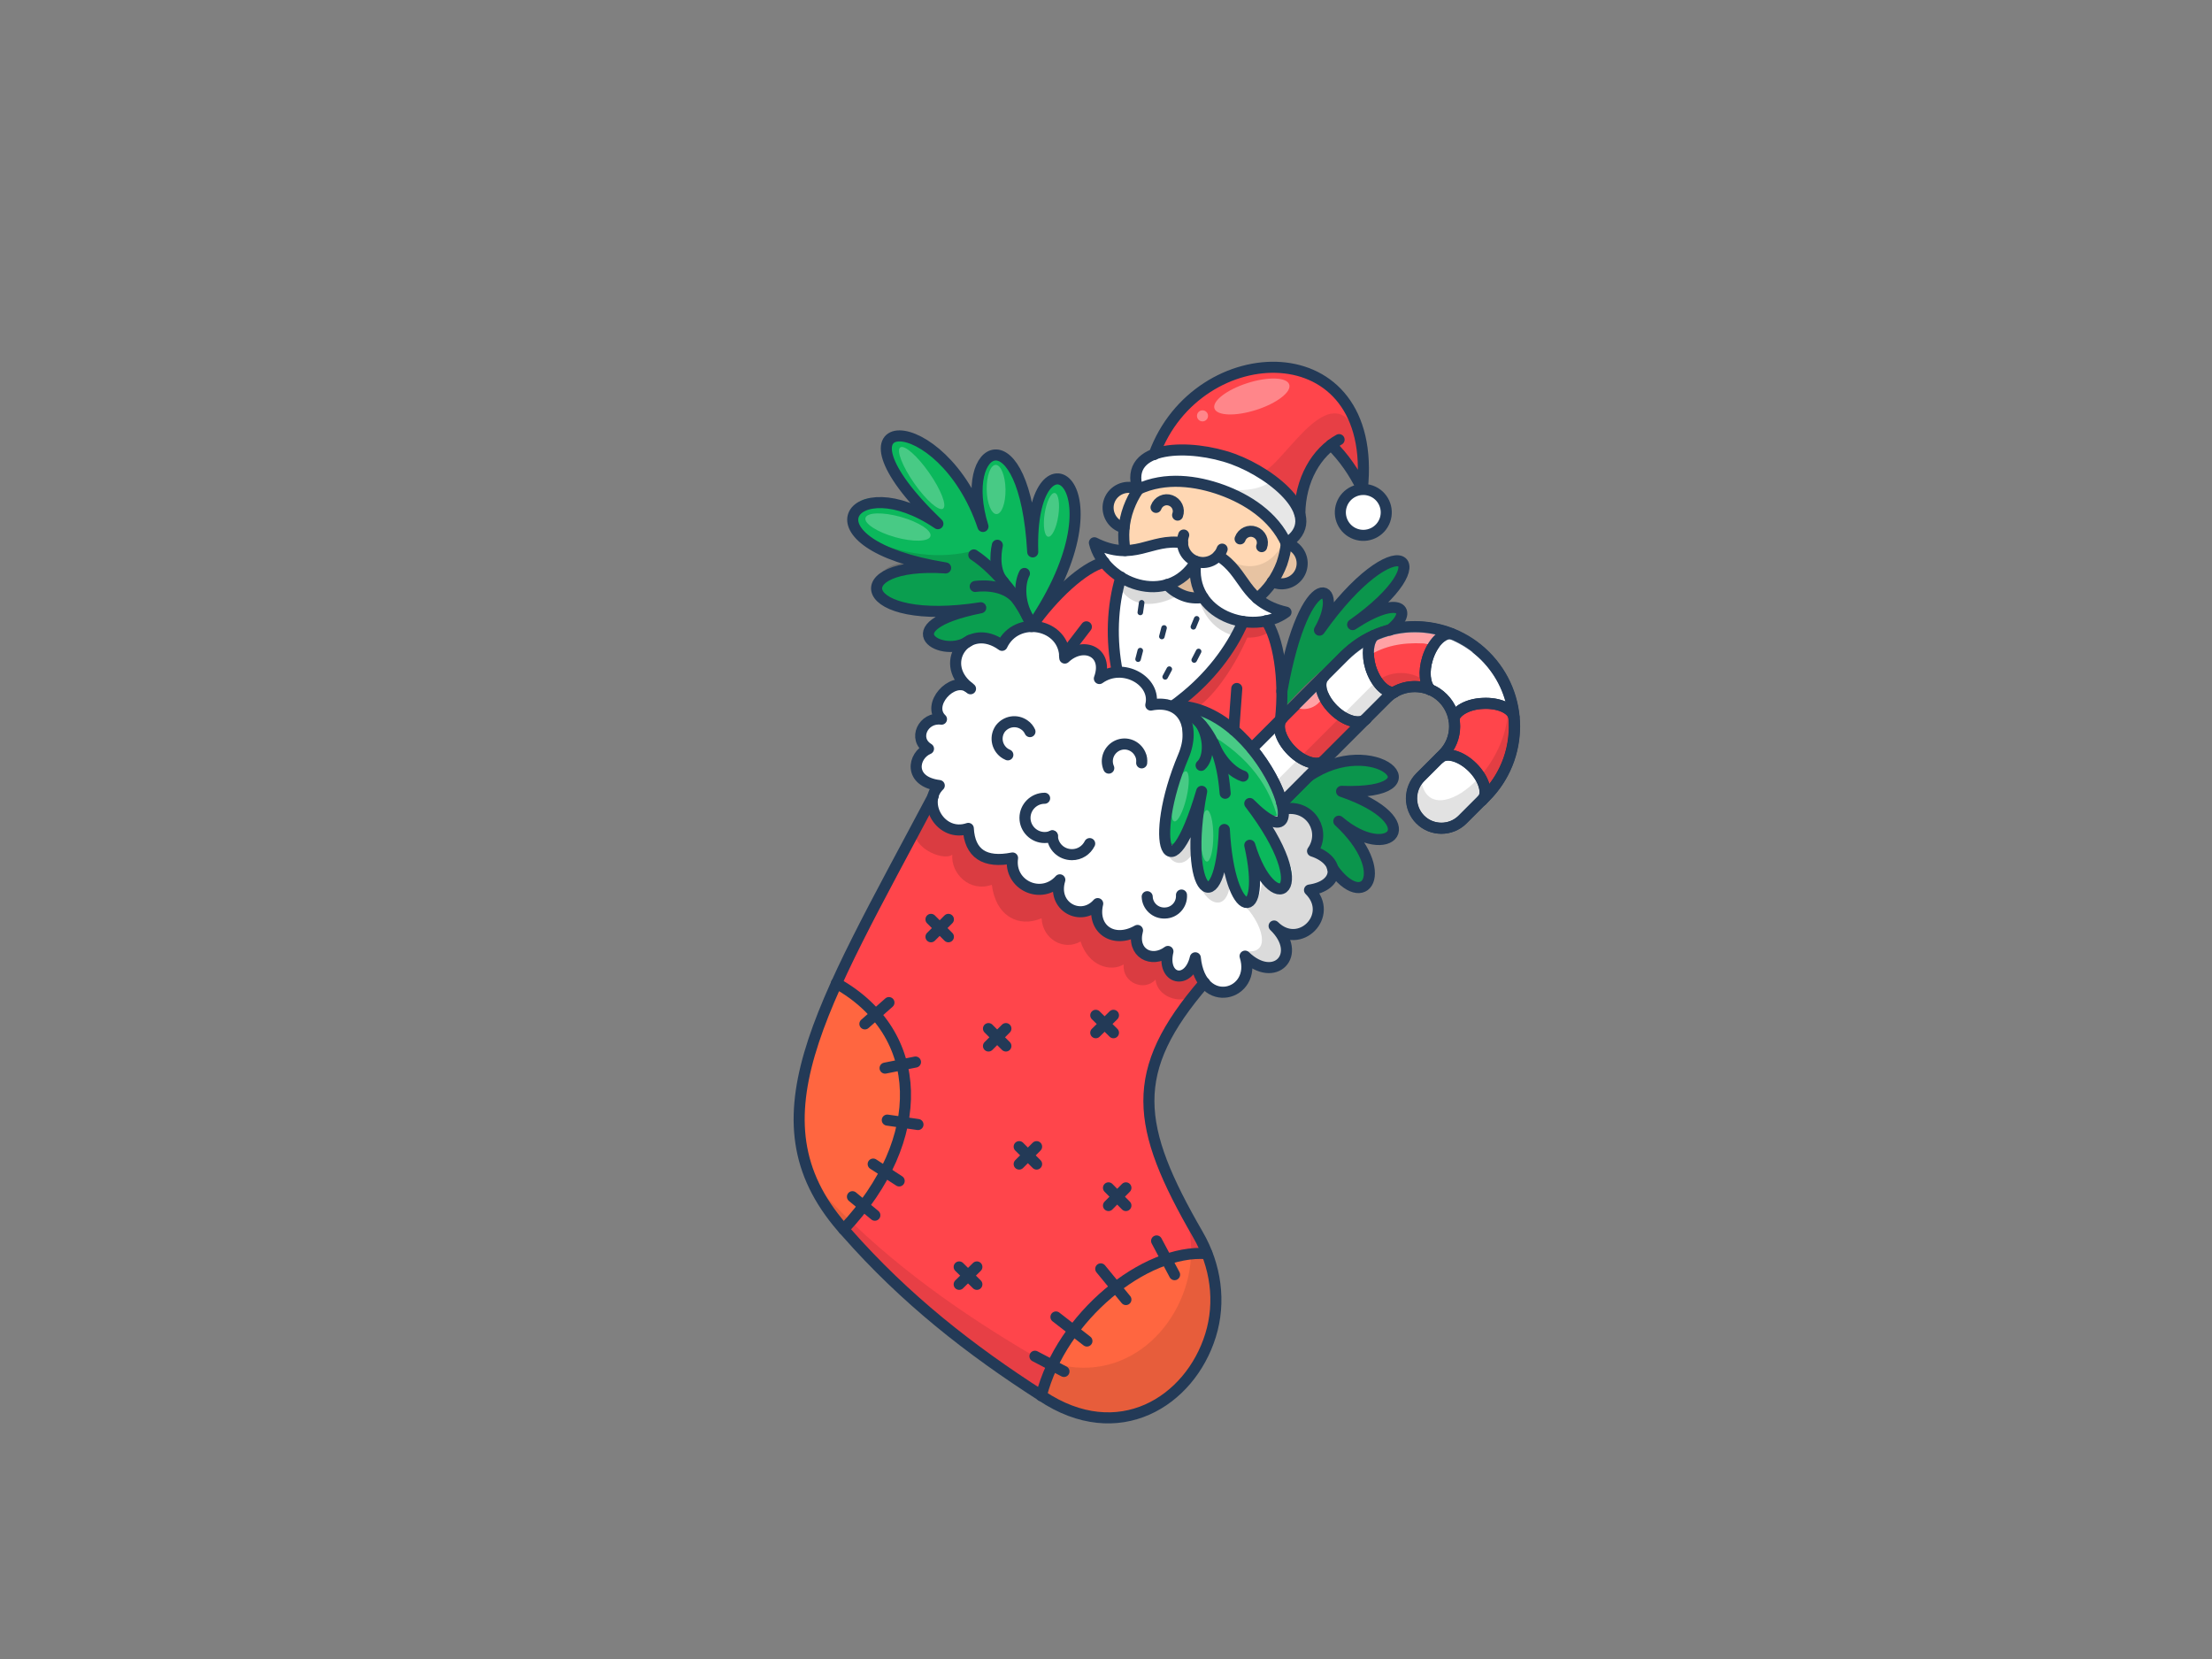 <?xml version="1.0" encoding="utf-8"?>
<!-- Generator: Adobe Illustrator 21.0.0, SVG Export Plug-In . SVG Version: 6.00 Build 0)  -->
<svg version="1.1" id="main" xmlns="http://www.w3.org/2000/svg" xmlns:xlink="http://www.w3.org/1999/xlink" x="0px" y="0px"
	 viewBox="0 0 800 600" style="enable-background:new 0 0 800 600;" xml:space="preserve">
<rect x="0" y="0" width="800" height="600" fill="#808080" stroke="none"/>
<style type="text/css">
	.st0{fill:#0BB85C;}
	.st1{fill:#FFFFFF;}
	.st2{fill:#FF454B;}
	.st3{fill:#FF6640;}
	.st4{fill:#FFD7B3;}
	.st5{fill:#96C2E0;}
	.st6{fill:none;stroke:#233A57;stroke-width:4;stroke-linecap:round;stroke-linejoin:round;stroke-miterlimit:10;}
	.st7{opacity:0.12;fill:#0C0C0C;}
	.st8{opacity:0.5;fill:#FFFFFF;}
	.st9{opacity:0.1;fill:#0C0C0C;}
	.st10{opacity:0.2;fill:#0C0C0C;}
	.st11{opacity:0.15;fill:#0C0C0C;}
	.st12{opacity:0.15;}
	.st13{fill:#0C0C0C;}
	.st14{opacity:0.35;fill:#FFFFFF;}
	.st15{opacity:0.25;fill:#FFFFFF;}
	.st16{fill:none;stroke:#233A57;stroke-width:2;stroke-linecap:round;stroke-linejoin:round;stroke-miterlimit:10;}
</style>
<g id="colors">
	<path class="st0" d="M508,203.8c1.8,0.5-0.6,4.5-1.9,5.9c-3.7,4.3-11.3,11.2-17,16.2c5.9-2.2,14-7.7,16.3-4.1
		c2.6,3.7-7.4,8.9-13.2,11.7c-1.8,0.6-3.5,1.4-5.3,2.4c-6.4,4-13.2,9.9-19.8,17.1c-1.4,1.5-2.8,3.1-4.2,4.8l0,0
		c0.3-4.9,0.3-9.9-0.1-14.6c0,0,1.2,1.5,1.2,1.5c2-14.5,8-32.1,14-31.5c3.9,1.4,0.3,8.7-1,14.8C487.4,214.3,499.3,201.1,508,203.8z"
		/>
	<path class="st0" d="M485.2,286.2c9.2,3.2,20,9.7,17.1,15.5c-2.6,4.8-12.7,1.1-18.1-4.7c5,7.2,14,13.6,12,20.2
		c-1.1,3.9-5.8,5.4-9.2,3.2c-2.1-1.4-4.1-3.6-5-6c-0.4-2.5-2.9-5.1-7.4-6.6c4.9-6.9-0.5-16.7-9.8-15.3v0c2.6-4.6,5.5-8.9,8.5-13.1
		c0.8-1.2,1.7-2.3,2.5-3.4h0c10.7-1.8,20-2.3,25.1,1c3,1.9,3,6.4,0,8.2C497.3,287.2,491.2,287.6,485.2,286.2z"/>
	<path class="st1" d="M495.6,177.5c4.3,1.6,6.5,6.3,4.9,10.6c-1.6,4.3-6.3,6.5-10.6,4.9c-4.3-1.6-6.5-6.3-4.9-10.6
		C486.6,178.2,491.3,176,495.6,177.5z"/>
	<path class="st2" d="M481.4,160.9c-6.7,5.1-11.2,14.2-11.3,24.9c-2.3-7.8-14-16.1-24.2-19.8c-8.9-3.2-21.2-4.5-28.6-1.7
		c15.6-42.9,81.4-45.2,75.3,12.5C489.6,170.8,485.9,165.4,481.4,160.9z"/>
	<path class="st1" d="M470.1,185.8c1.1,3.9,0,7.6-4.9,10.7c-4.5-9.9-14.2-16-23.3-19.3c-9.1-3.3-20.5-4.8-30.3-0.1
		c-2.2-6.7,0.6-10.7,5.8-12.7c7.4-2.9,19.7-1.6,28.6,1.7C456,169.7,467.8,178,470.1,185.8z"/>
	<path class="st2" d="M447,262.3c-6.2-4.8-15.3-7.9-21.2-8.2c0.7-0.5,1.3-1,1.9-1.4c9.5-7.4,17.4-17.4,21.9-27.9
		c2.8,0.4,5.6,0.3,8.3-0.2h0c2.7,3.8,4.4,10.7,5.1,18.5c0,0,0,0,0,0c0.4,4.7,0.5,9.8,0.1,14.6l0,0c-1.9,2.3-3.8,4.7-5.6,7.2
		c-1.5,2-2.9,4-4.2,6.1C452.5,267.8,450.2,264.8,447,262.3L447,262.3z"/>
	<path class="st3" d="M421.9,455.5c5-1.7,10-2.4,14.6-2.1c3.7,9.4,4.3,19.9,1.3,29.6c-7.4,23.8-33.3,40.3-61.1,21.8
		c0.9-3.7,2.3-7.4,4-11c2.1-4.4,4.7-8.7,7.6-12.6C397.3,469.1,409.8,459.6,421.9,455.5z"/>
	<path class="st4" d="M435.1,216.1c-2.4,0.3-4.8,0.1-7.1-0.7c-2.3-0.8-4.2-2.2-5.9-4c4-1.2,7.6-3.8,10.3-8.3
		C431.7,208.3,432.8,212.6,435.1,216.1z"/>
	<path class="st1" d="M432.5,203.1c3,1.1,6.2,0.1,8.1-2.1c7,4.2,8.6,10.7,14.1,15.4c2.4,2.1,5.6,3.9,10.4,5
		c-2.1,1.6-4.5,2.6-7.1,3.2h0c-2.7,0.6-5.5,0.7-8.3,0.2c-5.8-0.9-11.3-3.9-14.5-8.7C432.8,212.6,431.7,208.3,432.5,203.1z"/>
	<path class="st1" d="M432.5,203.1c-2.7,4.5-6.4,7.1-10.3,8.3c-5.6,1.7-11.7,0.4-16.7-2.7c-2.4-1.5-4.5-3.3-6.2-5.5
		c-1.6-2.1-2.8-4.5-3.4-7c4.4,2.2,7.9,2.9,11.1,2.8c7.3-0.1,12.7-4.1,20.7-2.8C427.7,199.2,429.5,202,432.5,203.1z"/>
	<path class="st0" d="M453.3,274.6c4.3,3.3,7.9,7.6,10.6,13c0.7,2.1,1,3.7,0.9,4.9v0c-0.1,1.1-0.6,1.8-1.5,2.3
		c-1.1,0.6-2.5,0.5-3.6,0c-2.8-1.2-4.4-3.1-7-5.3c2.5,10.6,15.2,18.3,14.6,27.9c-0.1,2.2-1.6,4.3-3.7,4.9
		c-5.3,1.4-6.8-8.8-10.4-15.4c2.2,4.9,3.3,15.4,0.8,18.6c-1.4,1.8-4.2,1.9-5.9,0.3c-5.5-5.2-2.7-15-4.9-23.9
		c0.2,4-1.4,11.5-2.8,15.7c-1.4,5.2-9.1,4.9-8-3.4c1.7-10.4,2-17.3,2.2-28.1c-0.7,5.7-2.8,10.3-5.4,15.6c-4.7,8.7-12.6,1.5-8.1-7.1
		c6-11.1,8.1-22.3,6.3-33.8c-0.5-2.7-1.4-4.7-2.5-6c0.3-0.2,0.7-0.5,1-0.7c5.8,0.2,15,3.4,21.2,8.2v0c3.2,2.5,5.6,5.5,6.3,8.8
		C453.5,272.2,453.5,273.4,453.3,274.6z"/>
	<path class="st4" d="M466.1,196.8l-0.9-0.3c-4.5-9.9-14.2-16-23.3-19.3c-9.1-3.3-20.5-4.8-30.3-0.1l-0.9-0.3
		c-3.8-1.4-8.1,0.6-9.5,4.4c-1.4,3.8,0.6,8.1,4.4,9.5l0.9,0.3c-0.3,2.7-0.1,5.5,0.4,8.1c7.3-0.1,12.7-4.1,20.7-2.8
		c0.1,3,1.9,5.7,4.9,6.8c3,1.1,6.2,0.1,8.1-2.1c7,4.2,8.6,10.7,14.1,15.4c2.1-1.7,3.9-3.7,5.5-6l0.9,0.3c3.8,1.4,8.1-0.6,9.5-4.4
		C471.9,202.5,469.9,198.2,466.1,196.8z"/>
	<path class="st1" d="M424.8,254.8c-2.3-2.7-5.6-2.7-8.6,0.1c1.6-6.6-5.1-12.3-12.1-11.9v0c-2.3-11.5-1.9-23.7,1.3-34.3
		c5,3.1,11.2,4.3,16.7,2.7c1.6,1.8,3.6,3.1,5.9,4c2.3,0.8,4.7,1,7.1,0.7c3.2,4.9,8.7,7.9,14.5,8.7c-4.5,10.5-12.4,20.4-21.9,27.9
		c-0.6,0.5-1.3,1-1.9,1.4C425.5,254.4,425.1,254.6,424.8,254.8z"/>
	<path class="st2" d="M385,237c-0.4-6.8-6.2-10.6-11.9-10.6c2.6-3.7,5.6-7.3,8.6-10.6c6.1-6.4,12.6-11.4,17.5-12.7
		c1.7,2.2,3.8,4,6.2,5.5c-3.2,10.6-3.6,22.8-1.3,34.3v0c-2.2,0.1-4.5,0.8-6.5,2.3c3.5-9.6-5.8-13.7-12.5-7.4
		C385,237.6,385,237.3,385,237z"/>
	<path class="st1" d="M385,237.9c6.7-6.3,16-2.2,12.5,7.4c2-1.5,4.3-2.2,6.5-2.3c7-0.3,13.7,5.3,12.1,11.9c3-2.8,6.3-2.8,8.6-0.1
		c1.2,1.3,2.1,3.4,2.5,6c1.8,11.5-0.2,22.7-6.3,33.8c-4.5,8.6,3.4,15.8,8.1,7.1c2.7-5.3,4.8-9.9,5.4-15.6
		c-0.2,10.7-0.6,17.6-2.2,28.1c-1,8.3,6.6,8.6,8,3.4c1.5-4.2,2.6-13.6,2.4-17.7c4.5,9.1-0.2,20.6,5.3,25.9c1.7,1.6,4.4,1.6,5.9-0.3
		c2.5-3.2,1.4-13.8-0.8-18.6c3.6,6.6,5.1,16.8,10.4,15.4c2.2-0.6,3.6-2.6,3.7-4.9c0.5-9.6-12.1-17.3-14.6-27.9
		c2.6,2.2,4.2,4.1,7,5.3c1.2,0.5,2.5,0.5,3.6,0c1-0.5,1.5-1.2,1.5-2.3c9.4-1.4,14.7,8.4,9.8,15.3c4.5,1.5,6.9,4.1,7.4,6.6
		c0.6,3.3-2.3,6.6-8.5,7.5c9.2,9.1-3.6,22.1-12.8,13c10.7,10.3,0.2,21.2-10.5,10.9c3.6,11.1-8.5,17.3-14.7,9.7c-1.6-2-2.9-5-3.3-9.1
		c-2.4,10.2-12.3,7.9-9.9-2.3c-5.9,4.4-13.2,0.6-11-7.6c-8.8,5-16.6-0.6-14.4-9.7c-5.9,6.7-16.7,1.2-13.7-8.6
		c-6.6,7.4-18.5,2-17.1-7.9c-10.1,2-15.5-1.6-16-10.7c-8.1,2.8-14.4-5.2-12.8-11.7c0.4-1.4,1.1-2.7,2.3-3.9
		c-11.4-1.4-9.6-10.9-3.9-13.3c-5.8-3.6-1.9-11.6,4.7-10.7c-5.5-5.2,3.7-15.5,9.6-11.7c0.3,0.2,0.6,0.5,0.9,0.7
		c-0.3-0.3-0.6-0.5-0.9-0.7c-6.3-5.2-5.3-12.3-1.1-15.7h0c3.2-2.5,8.2-3.1,13.3,0.7c2.2-4.6,6.5-6.8,10.7-6.8
		c5.8-0.1,11.6,3.8,11.9,10.6C385,237.3,385,237.6,385,237.9z"/>
	<path class="st5" d="M354.6,188.3c0.5,1,1,2,1.5,3C355.5,190.4,355,189.4,354.6,188.3z"/>
	<path class="st0" d="M354.6,188.3c0.4,1.1,0.9,2.1,1.5,3C355.6,190.3,355.1,189.3,354.6,188.3z M373.1,226.5
		c-4.2,0-8.5,2.2-10.7,6.8c-5.2-3.7-10.1-3.2-13.3-0.7h0c-5.1,2.3-9.6,1.7-11.9,0c-1.4-1-1.6-3.1-0.4-4.3c3.6-3.9,12.1-6.8,20.3-9.3
		c-16.4,2.8-38.3,3.3-40.6-4.9c-0.7-10.3,13-10,25.6-8.8c-18.6-2-32.4-6.6-33.7-18c-0.5-4.1,3-7.5,7.1-6.9
		c7.2,1.1,15.2,4.4,23.8,8.9c-11.1-8-16.4-17.8-18.2-28.8c-0.5-3.1,2.6-5.5,5.5-4.3c11.6,5,20.4,17.3,28.1,32.1
		c-2.4-6.2-1.8-14.7,0.5-20.1c1.5-3.6,6.3-4.2,8.7-1.1c5.1,6.6,8.1,20.5,9.9,31.9c-0.5-9.7,0.4-18.4,4.9-24.4c2.3-3,6.8-2.6,8.5,0.8
		c4.7,9.5,1.8,23.7-5.4,40.6C378.6,219.1,375.6,222.8,373.1,226.5z"/>
	<path class="st5" d="M350.1,248.4c0.3,0.2,0.6,0.4,0.9,0.7C350.6,248.8,350.4,248.6,350.1,248.4z"/>
	<path class="st3" d="M326.2,385.1c1.6,6.6,1.8,13.6,0.4,20.9c-1.1,5.9-3.2,11.9-6.4,17.9c-2.1,4.1-4.7,8.2-7.8,12.3
		c-2.2,2.9-4.6,5.7-7.2,8.5l0,0c-22.8-25.9-19.3-52.2-2.6-89c5.7,3.2,10.4,7,14.2,11.3C321.3,372.3,324.5,378.4,326.2,385.1z"/>
	<path class="st2" d="M421.9,455.5c-12.2,4.1-24.7,13.6-33.7,25.7c-3,4-5.6,8.2-7.6,12.6c-1.7,3.6-3,7.2-4,11
		c-25.9-16.7-49.4-35-70.5-59c-0.3-0.4-0.7-0.8-1-1.1l0,0c2.6-2.8,5-5.6,7.2-8.5c3.1-4.1,5.7-8.2,7.8-12.3c3.1-6,5.3-12,6.4-17.9
		c1.4-7.3,1.3-14.3-0.4-20.9c-1.6-6.6-4.8-12.8-9.5-18.1c-3.7-4.3-8.5-8.1-14.2-11.3c8.7-19.2,21-41.3,35-67.8
		c-1.7,6.4,4.6,14.4,12.8,11.7c0.6,9.1,5.9,12.7,16,10.7c-1.4,9.9,10.4,15.3,17.1,7.9c-3.1,9.8,7.7,15.3,13.7,8.6
		c-2.2,9,5.6,14.7,14.4,9.7c-2.2,8.2,5.1,12,11,7.6c-2.4,10.2,7.5,12.6,9.9,2.3c0.4,4.1,1.6,7.1,3.3,9.1
		c-27.7,32.1-25.1,51.8-2.3,91.2c1.3,2.2,2.3,4.4,3.2,6.7C431.9,453.1,426.9,453.8,421.9,455.5z"/>
	<g>
		<g id="XMLID_1_">
			<g>
				<path class="st2" d="M547.5,259.2c1,10.4-2.4,21.1-10.4,29.1l-1.1,1.1c2.3-2.4,0.7-7.6-3.5-11.8c-4.2-4.2-9.5-5.8-11.9-3.4
					l1.2-1.2c3.5-3.5,4.8-8.4,4-13c0.7-2.9,5.1-5.4,10.5-5.6C542,254,546.8,256.1,547.5,259.2C547.5,259.1,547.5,259.2,547.5,259.2z
					"/>
				<path class="st2" d="M547.5,259.2C547.5,259.2,547.5,259.2,547.5,259.2C547.5,259.2,547.5,259.1,547.5,259.2
					C547.5,259.1,547.5,259.1,547.5,259.2z"/>
				<path class="st1" d="M547.5,259.1c-0.8-3-5.5-5.1-11.2-4.8c-5.4,0.3-9.8,2.7-10.5,5.6c-0.5-2.7-1.9-5.3-4-7.4
					c-1.4-1.4-2.9-2.4-4.6-3.1c-2-2.1-2.5-6.6-1-11.4c1.7-5.5,5.5-9.3,8.6-8.9h0c4.5,1.8,8.7,4.4,12.4,8.1
					C543.3,243.4,546.7,251.1,547.5,259.1z"/>
				<path class="st1" d="M532.6,277.6c4.2,4.2,5.7,9.5,3.5,11.8c0,0,0,0-0.1,0.1l-7,7c-4.2,4.2-11.1,4.2-15.3,0
					c-4.2-4.2-4.2-11.1,0-15.3l7-7C523,271.8,528.3,273.3,532.6,277.6z"/>
				<path class="st2" d="M524.8,229.2c-3.1-0.4-6.9,3.3-8.6,8.9c-1.5,4.8-1,9.4,1,11.4c-4.2-1.8-9.1-1.4-13.1,1
					c-3.1,0.3-6.8-3.5-8.5-9c-1.5-4.8-0.9-9.4,1.1-11.5C505.6,225.9,515.8,225.7,524.8,229.2z"/>
				<path class="st1" d="M495.7,241.4c1.7,5.5,5.4,9.3,8.5,9c-1,0.6-1.9,1.3-2.7,2.1l-7.4,7.4c-2.3,2.3-7.7,0.8-11.9-3.4
					c-4.2-4.2-5.8-9.6-3.4-11.9l7.4-7.4c3.1-3.2,6.7-5.6,10.6-7.3C494.8,232,494.2,236.6,495.7,241.4z"/>
				<path class="st2" d="M494.1,260l-15,15c-2.3,2.3-7.7,0.8-11.9-3.4c-4.2-4.2-5.8-9.6-3.4-11.9l15-15c-2.3,2.3-0.8,7.7,3.4,11.9
					C486.4,260.8,491.7,262.3,494.1,260z"/>
				<path class="st1" d="M479.1,275l-15.4,15.5c-1.4-5.4-5.2-13-10.9-19.7l11-11c-2.4,2.3-0.8,7.7,3.4,11.9
					C471.4,275.8,476.7,277.3,479.1,275z"/>
			</g>
			<g>
				<path class="st6" d="M452.8,270.7c5.6,6.8,9.5,14.4,10.9,19.7"/>
				<path class="st6" d="M524.8,229.2c-9-3.5-19.2-3.3-28,0.8c-3.8,1.7-7.4,4.2-10.6,7.3l-7.4,7.4l-15,15l-11,11"/>
				<path class="st6" d="M536,289.4l1.1-1.1c8-8,11.4-18.7,10.4-29.1c0,0,0,0,0,0c-0.8-8-4.3-15.8-10.4-21.9
					c-3.6-3.6-7.9-6.3-12.4-8.1"/>
				<path class="st6" d="M463.6,290.4l15.4-15.5l15-15l7.4-7.4c0.8-0.8,1.8-1.6,2.7-2.1c4-2.4,8.8-2.7,13.1-1
					c1.7,0.7,3.2,1.7,4.6,3.1c2.1,2.1,3.4,4.7,4,7.4c0.9,4.6-0.4,9.5-4,13l-1.2,1.2l-7,7c-4.2,4.2-4.2,11.1,0,15.3
					c4.2,4.2,11.1,4.2,15.3,0l7-7"/>
				<path class="st6" d="M479.1,275c-2.3,2.3-7.7,0.8-11.9-3.4c-4.2-4.2-5.8-9.6-3.4-11.9"/>
				<path class="st6" d="M494.1,260c-2.3,2.3-7.7,0.8-11.9-3.4c-4.2-4.2-5.8-9.6-3.4-11.9"/>
				<path class="st6" d="M496.8,229.9C496.8,229.9,496.8,229.9,496.8,229.9c-2,2.1-2.5,6.7-1.1,11.5c1.7,5.5,5.4,9.3,8.5,9"/>
				<path class="st6" d="M517.3,249.5c-2-2.1-2.5-6.6-1-11.4c1.7-5.5,5.5-9.3,8.6-8.9h0"/>
				<path class="st6" d="M525.8,260c0.7-2.9,5.1-5.4,10.5-5.6c5.7-0.3,10.4,1.8,11.2,4.8c0,0,0,0,0,0s0,0,0,0"/>
				<path class="st6" d="M520.7,274.1c2.3-2.3,7.7-0.8,11.9,3.4c4.2,4.2,5.7,9.5,3.5,11.8c0,0,0,0-0.1,0.1"/>
			</g>
		</g>
	</g>
</g>
<g id="shadows_7_">
	<path class="st7" d="M545,249c5,27.5-26.8,52.3-30.8,34.3c-0.4-1.7-5.7,6.7-2.2,7.4c0.9,6,3.8,8.1,7.6,8.4c1.6,0.3,3.2,0.2,4.9-0.2
		c0,0,0,0,0.1,0c0,0,0,0,0,0c2.3-0.6,4.7-1.9,7.3-4.2C547.7,279.5,551,260.2,545,249z"/>
	<path class="st8" d="M470.1,256.3c2.6,0.5,5.3-0.4,7.1-2.4c13.6-15.6,21.3-22,37.7-21.2c3.3,0.5,6.7,1.5,10.4,3.2
		c3.3,1.5,7.2,0.9,9.8-1.5v0c-12.7-8.6-26.2-10.4-40.6-2.8l-18.6,16.3l-9.3,7.7L470.1,256.3z"/>
	<path class="st9" d="M441.3,200.1c8.2,7.5,18.4,6,23.3-4.8l1.7,1.7c8.6,6.2,3.8,16.2-5.6,13.7l-5.4,5.8L441.3,200.1z"/>
	<path class="st9" d="M436.9,176.3c9.1,1.4,17.6,1.9,23.2-2.5l9.2,10.2c2.2,4.6,1.3,8.8-3.8,12.5
		C459.6,185.2,449.5,179.2,436.9,176.3z"/>
	<path class="st10" d="M464.8,291.1l11.6-15.9l19.7-0.6c8.8-0.6,9.7,12,0.8,12.6h-7.7l8.5,5.3l4.8,5.5l-0.5,5.5c0,0-4.6,0.5-5.1,0.4
		s-7.4-1.5-7.4-1.5l4,5.8c7.8,11.1-3.3,19-11.1,7.8l-2.9-5.8l-3.6-2.6l0.7-7l-4-6.7L464.8,291.1z"/>
	<path class="st11" d="M373.5,225.9c-5.6-11.4-13.7-19.5-22.7-26.4c-13.4,3.1-26.8,0.3-40.1-5.9c4.7,4.8,10.2,8.2,16.7,9.9
		c-13.7,1.2-14.8,15.6-1.1,16.6l21,0.8l-6.2,4.3l-4.2,3.2l-0.8,3.6l3.1,1.7l3.5,0.5l4.5,0c5.5-4.2,10.6-4.4,15.4-0.8
		C364.7,229.8,368.2,227.2,373.5,225.9z"/>
	<path class="st11" d="M331.4,298c-3.6,8.1,9.7,13.7,13,11.1c-0.5,6.8,6.2,13.7,14.3,10.9c1.5,11.5,9.8,15.6,18,12.1
		c0.4,7.6,8,11.9,14.1,8.4c2.8,8.7,10.6,11.2,15.6,8.3c-0.6,6.7,7.5,9.9,11.5,5.5c0.7,6.2,8.6,8.9,13.6,6l4.2-5l-3.4-8.6l-2,4.2
		l-4.3,1.3l-3.3-1.8l-0.4-5.1l-5.2,0.2l-4.8-2.4l-0.9-6.1l-7.6,1l-7.3-5.1l-0.5-5.3l-5.9,1.3l-3.6-1.3l-4.6-6.9h-9.2l-5.2-4.4
		l-1.1-6.3l-8,0.6l-5.2-3.2l-3.6-7.9L343,299l-5.3-6l-1-2.5L331.4,298z"/>
	<path class="st9" d="M293.9,427.6c0.8,1,1.7,1.9,2.7,2.9c21.8,23.4,45.8,41,72.2,56.9c28.3,17.7,53.8,0.4,60.4-23.5
		c2.4-8.6,2-17.5-0.7-25.9c0,0,0,0,0,0c0,0,0,0,0,0c1.5,2.8,3.1,5.7,4.9,8.7c6.4,11,8.2,24.2,4.5,36.4
		c-7.4,23.8-33.3,40.3-61.1,21.8c-25.9-16.7-49.4-35-70.5-59C300.7,439.8,296.6,433.8,293.9,427.6z"/>
	<g class="st12">
		<path class="st13" d="M450.2,343.9c10.2,1.8,6.3-10.5-0.9-17.2c4.9,0.1,7.2-2.9,7.1-9.2c6.6,6.6,10.5,6.6,10.9-2.2
			c-0.9-5.4-7.5-14.4-13.8-23.3c5,3,9.6,5,11.7,0c9.2,1.9,14,6.2,9.5,15.9c10.2,5.7,10.7,10.5-1.1,14.1c9.2,9.1-3.7,22.1-12.9,13
			C471.4,344.2,460.6,356.7,450.2,343.9z"/>
		<path class="st13" d="M421.6,304.7c-0.3,9.1,9.9,11.8,12.1-3.7c2.2-15.4-0.9-9.1-0.9-9.1S430.5,307.8,421.6,304.7z"/>
		<path class="st13" d="M434.4,321.1c2.9,7.1,13.1,10.6,10.2-12.7c-3.2-3.7-2.6,3.8-2.6,3.8S440,321.5,434.4,321.1z"/>
	</g>
	<path class="st10" d="M491.2,233.9c22.6-8.3,20-22.5-2-8c34-23.9,16.2-37.8-12,2c9.8-16.9-3.9-27.9-13.8,20.6l-0.2,9.2l20.8-20.6
		L491.2,233.9z"/>
	<path class="st11" d="M404,210.4c4.6,11.8,17.4,8.1,22.8,4.4l8.8,2l-4.7-11.5l-8.1,6.6l-9.4-0.7l-9.5-2.5V210.4z"/>
	<path class="st11" d="M459.7,227.9c-1.6-0.9-1.8-2.9-1.8-2.9c-9.3,3.6-23.9-7.1-23.9-7.1c2.5,7.3,7.7,10.9,12.8,12.2
		c-3.5,10.9-21.7,25.2-21.7,25.2s2.9,0.1,8.3,0.2c4.1-2.6,11.8-11.6,17.7-24.9C454.8,230.7,458,229.6,459.7,227.9z"/>
	<path class="st9" d="M454.7,170.9c7.2,2.6,25.3-37,36.1-14.4l1.1,18.8l-9.8-15c-11,7.4-12.6,25.5-12.6,25.5
		C464.1,174.1,454.7,170.9,454.7,170.9z"/>
	
		<ellipse transform="matrix(0.953 -0.304 0.304 0.953 -22.206 144.232)" class="st14" cx="452.6" cy="143.5" rx="14.2" ry="5.1"/>
	<circle class="st14" cx="434.9" cy="150.4" r="2"/>
	
		<ellipse transform="matrix(1 -1.774581e-02 1.774581e-02 1 -3.085 6.42)" class="st15" cx="360.2" cy="177" rx="3.4" ry="8.9"/>
	
		<ellipse transform="matrix(0.82 -0.573 0.573 0.82 -38.961 222.032)" class="st15" cx="333.2" cy="172.9" rx="3.3" ry="13.5"/>
	
		<ellipse transform="matrix(0.271 -0.963 0.963 0.271 52.999 451.687)" class="st15" cx="324.8" cy="190.8" rx="3.8" ry="12.2"/>
	
		<ellipse transform="matrix(0.149 -0.989 0.989 0.149 139.244 534.648)" class="st15" cx="380.4" cy="186.4" rx="8" ry="2.5"/>
	<path class="st15" d="M436.7,265c15.6,8.9,22.6,20.1,25.3,30.8c8-20.4-27.4-41.2-32.4-39.3C432.6,260.1,436.7,265,436.7,265z"/>
	
		<ellipse transform="matrix(0.23 -0.973 0.973 0.23 48.553 637.074)" class="st15" cx="426.8" cy="287.9" rx="9.3" ry="2.3"/>
	<ellipse class="st15" cx="436.5" cy="302.3" rx="2.3" ry="9.3"/>
	<path class="st7" d="M519.1,250.4c-0.6-1-1.3-2-2.2-2.8c-5.6-5.6-14.8-5.6-20.4,0l-35.7,35.7l2.8,7.2l37.9-37.9
		C506.3,247.8,513.5,247.1,519.1,250.4z"/>
</g>
<g id="lines_7_">
	<path class="st6" d="M406.9,199.1c-0.9-5-0.6-10.3,1.3-15.4c0.9-2.4,2-4.6,3.4-6.6"/>
	<path class="st6" d="M465.2,196.5c-0.2,2.4-0.8,4.9-1.6,7.3c-1.9,5.1-5,9.4-8.9,12.6"/>
	<path class="st6" d="M422.1,211.4c1.6,1.8,3.6,3.1,5.9,4s4.7,1,7.1,0.7"/>
	<path class="st6" d="M442,198.6c-1.4,3.8-5.6,5.8-9.5,4.4c-3.8-1.4-5.8-5.6-4.4-9.5"/>
	<path class="st6" d="M418.1,183.5c0.8-2.2,3.2-3.3,5.3-2.5c2.2,0.8,3.3,3.2,2.5,5.3"/>
	<path class="st6" d="M411.6,177l-0.9-0.3c-3.8-1.4-8.1,0.6-9.5,4.4c-1.4,3.8,0.6,8.1,4.4,9.5l0.9,0.3"/>
	<path class="st6" d="M465.2,196.5l0.9,0.3c3.8,1.4,5.8,5.6,4.4,9.5c-1.4,3.8-5.6,5.8-9.5,4.4l-0.9-0.3"/>
	<path class="st6" d="M432.5,203.1c-10.2,16.8-33.2,7.8-36.7-6.8c14.3,7.2,20.3-1.8,31.9,0"/>
	<path class="st6" d="M448.5,194.9c0.8-2.2,3.2-3.3,5.3-2.5c2.2,0.8,3.3,3.2,2.5,5.3"/>
	<path class="st6" d="M432.5,203.1c-2.9,19.4,20.5,27.2,32.6,18.3c-15.6-3.6-14.4-14.4-24.5-20.4"/>
	<path class="st6" d="M441.9,177.2c9.1,3.3,18.8,9.4,23.3,19.3c14.6-9.2-4.2-25-19.3-30.5c-15.1-5.5-39.7-5.4-34.4,11
		C421.4,172.3,432.8,173.9,441.9,177.2z"/>
	<path class="st6" d="M417.4,164.4c15.6-42.9,81.4-45.2,75.3,12.5c-3-6.1-6.7-11.5-11.3-16"/>
	<path class="st6" d="M484.3,159c-8.2,4.5-14.1,14.6-14.2,26.8"/>
	
		<ellipse transform="matrix(0.342 -0.94 0.94 0.342 150.336 585.179)" class="st6" cx="492.8" cy="185.3" rx="8.3" ry="8.3"/>
	<path class="st6" d="M405.4,208.7c-3.2,10.6-3.6,22.8-1.3,34.3"/>
	<path class="st6" d="M373.1,226.5c7.7-11,18.7-21.3,26.2-23.2"/>
	<line class="st6" x1="392.9" y1="226.7" x2="385" y2="237"/>
	<path class="st6" d="M449.6,224.8c-4.5,10.5-12.4,20.4-21.9,27.9c-0.6,0.5-1.3,1-1.9,1.5c-0.3,0.2-0.7,0.5-1,0.7
		c16.5,7.5,17.7,25.8,18.3,32"/>
	<path class="st6" d="M457.9,224.5c4.3,6.1,6.9,20.8,5.2,35.8"/>
	<line class="st6" x1="447.3" y1="249" x2="446.2" y2="264"/>
	<path class="st6" d="M465,292.5c9.3-1.3,14.6,8.4,9.7,15.3c10.3,3.4,9.9,12.5-1.1,14.1c9.2,9.1-3.6,22.1-12.8,13
		c10.7,10.3,0.2,21.2-10.5,10.9c4.5,14.1-16,20.2-18,0.6c-2.4,10.2-12.3,7.9-9.9-2.3c-5.9,4.4-13.2,0.6-11-7.6
		c-8.8,5-16.6-0.6-14.4-9.7c-5.9,6.7-16.7,1.2-13.7-8.6c-6.6,7.4-18.5,2-17.1-7.9c-10.1,2-15.5-1.6-16-10.7
		c-9.9,3.4-17.1-9.2-10.5-15.5c-11.3-1.4-9.6-10.9-3.9-13.3c-5.8-3.5-1.9-11.6,4.7-10.7c-5.5-5.2,3.7-15.4,9.6-11.7c0,0,0,0,0,0
		c0.3,0.2,0.6,0.5,0.9,0.7c-0.3-0.3-0.6-0.5-0.9-0.7c0,0,0,0,0,0"/>
	<path class="st6" d="M350.1,248.4c-11-9.1,0.2-23.8,12.3-15c5.3-11.2,22.8-7.9,22.7,4.6c6.7-6.3,16-2.2,12.5,7.4
		c8.5-6.1,20.7,0.9,18.6,9.6c11.5-2.3,16.4,7.6,11.8,18.5c-13.1,31-5.2,52.7,6.6,12.7c-7.3,37.6,6.9,48.2,8.2,13.8
		c1.8,34,15.7,34.4,9.2,5.7c8.1,26.8,25.3,18,0-15.1c27.2,27.4,4.8-37.6-28.4-35.2"/>
	<path class="st6" d="M337.5,287.9c-41.2,77.8-67.6,118.2-31.3,157.9c21.1,24,44.6,42.4,70.5,59c27.8,18.6,53.7,2,61.1-21.8
		c3.8-12.2,1.9-25.3-4.5-36.4c-22.8-39.4-25.4-59.1,2.3-91.2"/>
	<path class="st6" d="M302.5,355.6c32.2,18,33.5,56.2,2.6,89"/>
	<path class="st6" d="M436.5,453.4c-22.5-1.8-52.7,23-59.9,51.4"/>
	<line class="st6" x1="312.8" y1="370.3" x2="321.5" y2="362.6"/>
	<line class="st6" x1="320.1" y1="386.3" x2="331.1" y2="384.1"/>
	<line class="st6" x1="320.9" y1="405.1" x2="332" y2="406.7"/>
	<line class="st6" x1="315.8" y1="421" x2="325.2" y2="427.1"/>
	<line class="st6" x1="308.3" y1="432.8" x2="316.4" y2="439.5"/>
	<line class="st6" x1="374.3" y1="490.5" x2="384.8" y2="496"/>
	<line class="st6" x1="381.9" y1="476.3" x2="393.1" y2="485"/>
	<line class="st6" x1="398.1" y1="458.9" x2="407.2" y2="470"/>
	<line class="st6" x1="418.3" y1="448.8" x2="424.8" y2="461"/>
	<path class="st6" d="M350.7,231.6c-9.3,7.2-30.3-4.9,4-11.8c-45.3,7.1-50-16.9-12.7-14.4c-54-8.7-33.8-37.1-2.8-16
		c-43.9-42.1,1.5-42.9,16.3,1c-9.4-30.1,15.1-41.9,18,9.2c-1.5-48,35.5-25.5-0.4,27c-2.7-8-12.7-20.6-20.9-25.9"/>
	<line class="st6" x1="336.7" y1="332.5" x2="343" y2="338.8"/>
	<line class="st6" x1="336.7" y1="338.8" x2="343" y2="332.5"/>
	<line class="st6" x1="368.6" y1="414.7" x2="374.9" y2="421"/>
	<line class="st6" x1="368.6" y1="421" x2="374.9" y2="414.7"/>
	<line class="st6" x1="346.9" y1="458.2" x2="353.3" y2="464.5"/>
	<line class="st6" x1="346.9" y1="464.5" x2="353.3" y2="458.2"/>
	<line class="st6" x1="400.9" y1="429.6" x2="407.2" y2="436"/>
	<line class="st6" x1="400.9" y1="436" x2="407.2" y2="429.6"/>
	<line class="st6" x1="396.3" y1="367.2" x2="402.7" y2="373.5"/>
	<line class="st6" x1="396.3" y1="373.5" x2="402.7" y2="367.2"/>
	<line class="st6" x1="357.5" y1="372" x2="363.8" y2="378.3"/>
	<line class="st6" x1="357.5" y1="378.3" x2="363.8" y2="372"/>
	<line class="st16" x1="433.5" y1="235.6" x2="431.9" y2="238.7"/>
	<line class="st16" x1="412.9" y1="218" x2="412.4" y2="221.5"/>
	<line class="st16" x1="432.8" y1="223.8" x2="431.6" y2="226.7"/>
	<line class="st16" x1="422.9" y1="242" x2="421.4" y2="244.8"/>
	<line class="st16" x1="412.4" y1="235.3" x2="411.6" y2="238.4"/>
	<line class="st16" x1="421" y1="227.1" x2="420.2" y2="230.2"/>
	<path class="st6" d="M377.8,288.7c-3.9,0-7.1,3.2-7.1,7.1c0,3.9,3.2,7.1,7.1,7.1c1,0,1.9-0.2,2.8-0.6"/>
	<path class="st6" d="M380.6,302.3c0.1,3.8,3.2,6.8,7.1,6.8c2.8,0,5.2-1.6,6.4-4"/>
	<path class="st6" d="M372.5,264.6c-0.4-0.9-1.1-1.8-2-2.4c-2.8-2-6.6-1.4-8.7,1.3c-2,2.8-1.4,6.6,1.3,8.7c0.4,0.3,0.9,0.6,1.4,0.8"
		/>
	<path class="st6" d="M412.9,275.9c0.1-1,0-2.1-0.5-3.1c-1.4-3.1-5-4.6-8.2-3.2c-3.1,1.4-4.6,5-3.2,8.2"/>
	<path class="st6" d="M414.9,324.3c0.1,3.4,3,6.1,6.5,5.9c3.4-0.1,6.1-3,5.9-6.5"/>
	<path class="st6" d="M362.9,210.4c-4.3-4.5-2.2-13.2-2.2-13.2"/>
	<path class="st6" d="M368,217c-5.1-6.6-15.3-4.9-15.3-4.9"/>
	<path class="st6" d="M370.5,207.4c-1.8,3.5-2.1,9.9,1.3,16"/>
	<path class="st6" d="M463.6,250c8.6-47.8,23.4-39,13.6-22.1c28.2-39.8,45.9-25.9,12-2c17.1-11.3,22.5-5.1,13.4,2"/>
	<path class="st6" d="M434.4,276.8c2.7-2.4,3.2-9.1,0.2-14.4"/>
	<path class="st6" d="M449.6,280.7c-2.9-0.9-7.8-4.5-10.8-11.9"/>
	<path class="st6" d="M481.9,313.9c11.5,16.5,22.1,1.5,2.3-16.9c18.3,15.6,32.9,0.2,1-10.8c37,1.4,11.7-21.8-12.1-5.3l0,0"/>
	<g>
		<path class="st6" d="M463.6,290.4l37.9-37.9c5.6-5.6,14.8-5.6,20.4,0s5.6,14.8,0,20.4l-8.2,8.2c-4.2,4.2-4.2,11.1,0,15.3
			c4.2,4.2,11.1,4.2,15.3,0l8.2-8.2c14.1-14.1,14.1-36.9,0-51c-14.1-14.1-36.9-14.1-51,0l-33.4,33.4"/>
		<path class="st6" d="M479.1,275c-2.3,2.3-7.7,0.8-11.9-3.4s-5.7-9.5-3.4-11.9"/>
		<path class="st6" d="M494.1,260c-2.3,2.3-7.7,0.8-11.9-3.4s-5.7-9.5-3.4-11.9"/>
		<path class="st6" d="M496.8,229.9c-2,2.1-2.6,6.7-1.1,11.5c1.7,5.5,5.4,9.3,8.5,9"/>
		<path class="st6" d="M517.3,249.5c-2-2.1-2.5-6.6-1-11.4c1.7-5.5,5.4-9.3,8.6-8.9l0,0"/>
		<path class="st6" d="M525.8,260c0.7-2.9,5.1-5.4,10.5-5.6c5.7-0.3,10.5,1.8,11.2,4.9c0,0,0,0,0,0"/>
		<path class="st6" d="M520.7,274.2c2.3-2.3,7.7-0.8,11.9,3.4c4.2,4.2,5.7,9.5,3.4,11.9"/>
	</g>
</g>
</svg>
